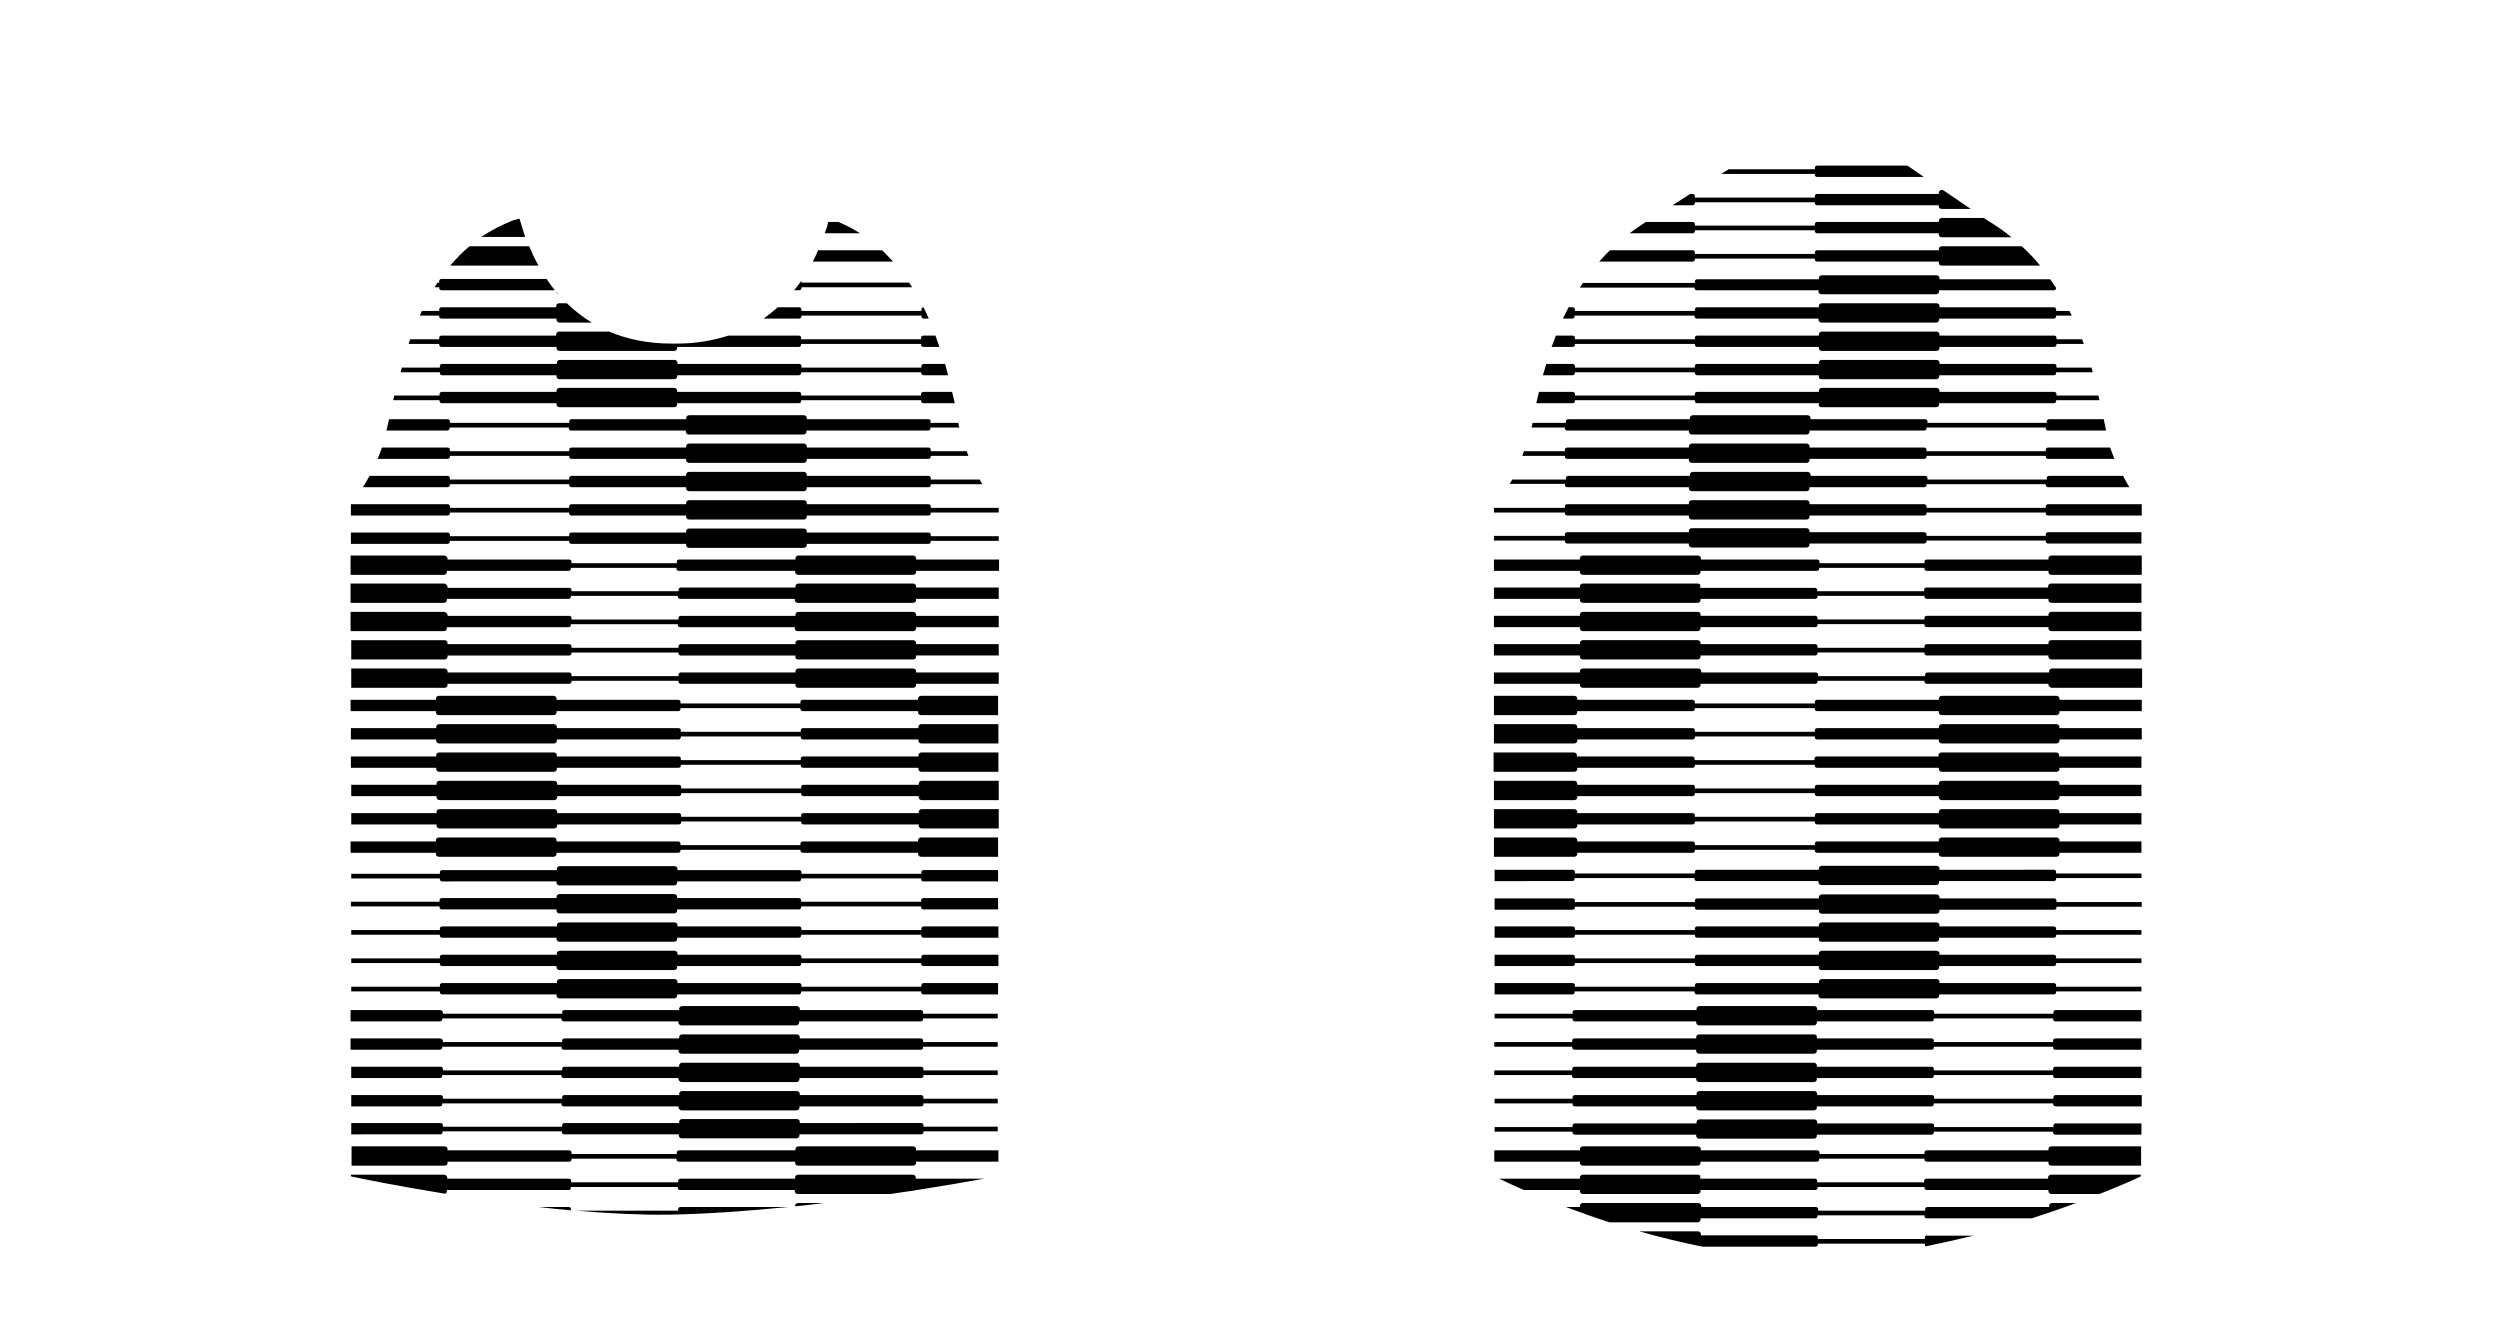 <?xml version="1.0" encoding="utf-8"?>
<!-- Generator: Adobe Illustrator 25.3.0, SVG Export Plug-In . SVG Version: 6.00 Build 0)  -->
<svg version="1.1" id="Layer_1" xmlns="http://www.w3.org/2000/svg" xmlns:xlink="http://www.w3.org/1999/xlink" x="0px" y="0px"
	 viewBox="0 0 750.2 400.1" style="enable-background:new 0 0 750.2 400.1;" xml:space="preserve">
<g>
	<path d="M130.8,256.3c0,0.4,0.4,0.8,0.9,0.8h34.4c0.5,0,0.9-0.4,0.9-0.8v-0.4h36.5c0.4,0,0.7-0.3,0.7-0.6V255h36v0.3
		c0,0.3,0.3,0.6,0.7,0.6h34.6v0.4c0,0.4,0.4,0.8,0.9,0.8h23.1l0-5.8h-23.1c-0.5,0-0.9,0.4-0.9,0.8v0.4h-34.6c-0.4,0-0.7,0.3-0.7,0.6
		v0.5h-36v-0.5c0-0.3-0.3-0.6-0.7-0.6h-36.5v-0.4c0-0.4-0.4-0.8-0.9-0.8h-34.4c-0.5,0-0.9,0.4-0.9,0.8v0.4h-25.6l0,3.4h25.6V256.3z"
		/>
	<path d="M276.6,248.6h23.1l0-5.8h-23.1c-0.5,0-0.9,0.4-0.9,0.8v0.4h-34.6c-0.4,0-0.7,0.3-0.7,0.6v0.5h-36v-0.5
		c0-0.3-0.3-0.6-0.7-0.6h-36.5v-0.4c0-0.4-0.4-0.8-0.9-0.8h-34.4c-0.5,0-0.9,0.4-0.9,0.8v0.4h-25.6l0,3.4h25.6v0.4
		c0,0.4,0.4,0.8,0.9,0.8h34.4c0.5,0,0.9-0.4,0.9-0.8v-0.4h36.5c0.4,0,0.7-0.3,0.7-0.6v-0.3h36v0.3c0,0.3,0.3,0.6,0.7,0.6h34.6v0.4
		C275.7,248.2,276.1,248.6,276.6,248.6z"/>
	<path d="M276.6,240.1h23.1l0-5.8h-23.1c-0.5,0-0.9,0.4-0.9,0.8v0.4h-34.6c-0.4,0-0.7,0.3-0.7,0.6v0.5h-36v-0.5
		c0-0.3-0.3-0.6-0.7-0.6h-36.5v-0.4c0-0.4-0.4-0.8-0.9-0.8h-34.4c-0.5,0-0.9,0.4-0.9,0.8v0.4h-25.6l0,3.4h25.6v0.4
		c0,0.4,0.4,0.8,0.9,0.8h34.4c0.5,0,0.9-0.4,0.9-0.8v-0.4h36.5c0.4,0,0.7-0.3,0.7-0.6V238h36v0.3c0,0.3,0.3,0.6,0.7,0.6h34.6v0.4
		C275.7,239.7,276.1,240.1,276.6,240.1z"/>
	<path d="M166.2,225.8h-34.4c-0.5,0-0.9,0.4-0.9,0.8v0.4h-25.6l0,3.4h25.6v0.4c0,0.4,0.4,0.8,0.9,0.8h34.4c0.5,0,0.9-0.4,0.9-0.8
		v-0.4h36.5c0.4,0,0.7-0.3,0.7-0.6v-0.3h36v0.3c0,0.3,0.3,0.6,0.7,0.6h34.6v0.4c0,0.4,0.4,0.8,0.9,0.8h23.1l0-5.8h-23.1
		c-0.5,0-0.9,0.4-0.9,0.8v0.4h-34.6c-0.4,0-0.7,0.3-0.7,0.6v0.5h-36v-0.5c0-0.3-0.3-0.6-0.7-0.6h-36.5v-0.4
		C167.1,226.2,166.7,225.8,166.2,225.8z"/>
	<path d="M166.2,217.3h-34.4c-0.5,0-0.9,0.4-0.9,0.8v0.4h-25.6l0,3.4h25.6v0.4c0,0.4,0.4,0.8,0.9,0.8h34.4c0.5,0,0.9-0.4,0.9-0.8
		v-0.4h36.5c0.4,0,0.7-0.3,0.7-0.6V221h36v0.3c0,0.3,0.3,0.6,0.7,0.6h34.6v0.4c0,0.4,0.4,0.8,0.9,0.8h23.1l0-5.8h-23.1
		c-0.5,0-0.9,0.4-0.9,0.8v0.4h-34.6c-0.4,0-0.7,0.3-0.7,0.6v0.5h-36v-0.5c0-0.3-0.3-0.6-0.7-0.6h-36.5v-0.4
		C167.1,217.7,166.7,217.3,166.2,217.3z"/>
	<path d="M130.8,213.4v0.4c0,0.4,0.4,0.8,0.9,0.8h34.4c0.5,0,0.9-0.4,0.9-0.8v-0.4h36.5c0.4,0,0.7-0.3,0.7-0.6v-0.3h36v0.3
		c0,0.3,0.3,0.6,0.7,0.6h34.6v0.4c0,0.4,0.4,0.8,0.9,0.8h23.1l0-5.8h-23.1c-0.5,0-0.9,0.4-0.9,0.8v0.4h-34.6c-0.4,0-0.7,0.3-0.7,0.6
		v0.5h-36v-0.5c0-0.3-0.3-0.6-0.7-0.6h-36.5v-0.4c0-0.4-0.4-0.8-0.9-0.8h-34.4c-0.5,0-0.9,0.4-0.9,0.8v0.4h-25.6l0,3.4H130.8z"/>
	<path d="M277.2,295c-0.4,0-0.7,0.3-0.7,0.6v0.5h-36v-0.5c0-0.3-0.3-0.6-0.7-0.6h-36.5v-0.4c0-0.4-0.4-0.8-0.9-0.8h-34.4
		c-0.5,0-0.9,0.4-0.9,0.8v0.4h-34.4c-0.4,0-0.7,0.3-0.7,0.6v0.5h-26.6l0,1.4h26.6v0.3c0,0.3,0.3,0.6,0.7,0.6H167v0.4
		c0,0.4,0.4,0.8,0.9,0.8h34.4c0.5,0,0.9-0.4,0.9-0.8v-0.4h36.5c0.4,0,0.7-0.3,0.7-0.6v-0.3h36v0.3c0,0.3,0.3,0.6,0.7,0.6h22.4l0-3.4
		H277.2z"/>
	<path d="M277.2,289.9h22.4l0-3.4h-22.4c-0.4,0-0.7,0.3-0.7,0.6v0.5h-36v-0.5c0-0.3-0.3-0.6-0.7-0.6h-36.5v-0.4
		c0-0.4-0.4-0.8-0.9-0.8h-34.4c-0.5,0-0.9,0.4-0.9,0.8v0.4h-34.4c-0.4,0-0.7,0.3-0.7,0.6v0.5h-26.6l0,1.4h26.6v0.3
		c0,0.3,0.3,0.6,0.7,0.6H167v0.4c0,0.4,0.4,0.8,0.9,0.8h34.4c0.5,0,0.9-0.4,0.9-0.8v-0.4h36.5c0.4,0,0.7-0.3,0.7-0.6V289h36v0.3
		C276.5,289.6,276.8,289.9,277.2,289.9z"/>
	<path d="M277.2,281.4h22.4l0-3.4h-22.4c-0.4,0-0.7,0.3-0.7,0.6v0.5h-36v-0.5c0-0.3-0.3-0.6-0.7-0.6h-36.5v-0.4
		c0-0.4-0.4-0.8-0.9-0.8h-34.4c-0.5,0-0.9,0.4-0.9,0.8v0.4h-34.4c-0.4,0-0.7,0.3-0.7,0.6v0.5h-26.6l0,1.4h26.6v0.3
		c0,0.3,0.3,0.6,0.7,0.6H167v0.4c0,0.4,0.4,0.8,0.9,0.8h34.4c0.5,0,0.9-0.4,0.9-0.8v-0.4h36.5c0.4,0,0.7-0.3,0.7-0.6v-0.3h36v0.3
		C276.5,281.1,276.8,281.4,277.2,281.4z"/>
	<path d="M202.3,268.3h-34.4c-0.5,0-0.9,0.4-0.9,0.8v0.4h-34.4c-0.4,0-0.7,0.3-0.7,0.6v0.5h-26.6l0,1.4h26.6v0.3
		c0,0.3,0.3,0.6,0.7,0.6H167v0.4c0,0.4,0.4,0.8,0.9,0.8h34.4c0.5,0,0.9-0.4,0.9-0.8v-0.4h36.5c0.4,0,0.7-0.3,0.7-0.6v-0.3h36v0.3
		c0,0.3,0.3,0.6,0.7,0.6h22.4l0-3.4h-22.4c-0.4,0-0.7,0.3-0.7,0.6v0.5h-36v-0.5c0-0.3-0.3-0.6-0.7-0.6h-36.5v-0.4
		C203.2,268.7,202.8,268.3,202.3,268.3z"/>
	<path d="M276.5,261.7v0.5h-36v-0.5c0-0.3-0.3-0.6-0.7-0.6h-36.5v-0.4c0-0.4-0.4-0.8-0.9-0.8h-34.4c-0.5,0-0.9,0.4-0.9,0.8v0.4
		h-34.4c-0.4,0-0.7,0.3-0.7,0.6v0.5h-26.6l0,1.4h26.6v0.3c0,0.3,0.3,0.6,0.7,0.6H167v0.4c0,0.4,0.4,0.8,0.9,0.8h34.4
		c0.5,0,0.9-0.4,0.9-0.8v-0.4h36.5c0.4,0,0.7-0.3,0.7-0.6v-0.3h36v0.3c0,0.3,0.3,0.6,0.7,0.6h22.4l0-3.4h-22.4
		C276.8,261.1,276.5,261.3,276.5,261.7z"/>
	<path d="M132.8,339.8v-0.3h35.8v0.3c0,0.3,0.3,0.6,0.7,0.6h34.4v0.4c0,0.4,0.4,0.8,0.9,0.8h34.4c0.5,0,0.9-0.4,0.9-0.8v-0.4h36.5
		c0.4,0,0.7-0.3,0.7-0.6v-0.3h22.3l0-1.4h-22.3v-0.5c0-0.3-0.3-0.6-0.7-0.6H240v-0.4c0-0.4-0.4-0.8-0.9-0.8h-34.4
		c-0.5,0-0.9,0.4-0.9,0.8v0.4h-34.4c-0.4,0-0.7,0.3-0.7,0.6v0.5h-35.8v-0.5c0-0.3-0.3-0.6-0.7-0.6h-26.8l0,3.4H132
		C132.4,340.5,132.8,340.2,132.8,339.8z"/>
	<path d="M204.6,333.2h34.4c0.5,0,0.9-0.4,0.9-0.8V332h36.5c0.4,0,0.7-0.3,0.7-0.6v-0.3h22.3l0-1.4h-22.3v-0.5
		c0-0.3-0.3-0.6-0.7-0.6H240v-0.4c0-0.4-0.4-0.8-0.9-0.8h-34.4c-0.5,0-0.9,0.4-0.9,0.8v0.4h-34.4c-0.4,0-0.7,0.3-0.7,0.6v0.5h-35.8
		v-0.5c0-0.3-0.3-0.6-0.7-0.6h-26.8l0,3.4H132c0.4,0,0.7-0.3,0.7-0.6v-0.3h35.8v0.3c0,0.3,0.3,0.6,0.7,0.6h34.4v0.4
		C203.7,332.8,204.1,333.2,204.6,333.2z"/>
	<path d="M204.6,324.7h34.4c0.5,0,0.9-0.4,0.9-0.8v-0.4h36.5c0.4,0,0.7-0.3,0.7-0.6v-0.3h22.3l0-1.4h-22.3v-0.5
		c0-0.3-0.3-0.6-0.7-0.6H240v-0.4c0-0.4-0.4-0.8-0.9-0.8h-34.4c-0.5,0-0.9,0.4-0.9,0.8v0.4h-34.4c-0.4,0-0.7,0.3-0.7,0.6v0.5h-35.8
		v-0.5c0-0.3-0.3-0.6-0.7-0.6h-26.8l0,3.4H132c0.4,0,0.7-0.3,0.7-0.6v-0.3h35.8v0.3c0,0.3,0.3,0.6,0.7,0.6h34.4v0.4
		C203.7,324.3,204.1,324.7,204.6,324.7z"/>
	<path d="M132,311.6h-26.8l0,3.4H132c0.4,0,0.7-0.3,0.7-0.6v-0.3h35.8v0.3c0,0.3,0.3,0.6,0.7,0.6h34.4v0.4c0,0.4,0.4,0.8,0.9,0.8
		h34.4c0.5,0,0.9-0.4,0.9-0.8V315h36.5c0.4,0,0.7-0.3,0.7-0.6v-0.3h22.4l0-1.4h-22.4v-0.5c0-0.3-0.3-0.6-0.7-0.6H240v-0.4
		c0-0.4-0.4-0.8-0.9-0.8h-34.4c-0.5,0-0.9,0.4-0.9,0.8v0.4h-34.4c-0.4,0-0.7,0.3-0.7,0.6v0.5h-35.8v-0.5
		C132.8,311.9,132.4,311.6,132,311.6z"/>
	<path d="M132,303.1h-26.8l0,3.4H132c0.4,0,0.7-0.3,0.7-0.6v-0.3h35.8v0.3c0,0.3,0.3,0.6,0.7,0.6h34.4v0.4c0,0.4,0.4,0.8,0.9,0.8
		h34.4c0.5,0,0.9-0.4,0.9-0.8v-0.4h36.5c0.4,0,0.7-0.3,0.7-0.6v-0.3h22.4l0-1.4h-22.4v-0.5c0-0.3-0.3-0.6-0.7-0.6H240v-0.4
		c0-0.4-0.4-0.8-0.9-0.8h-34.4c-0.5,0-0.9,0.4-0.9,0.8v0.4h-34.4c-0.4,0-0.7,0.3-0.7,0.6v0.5h-35.8v-0.5
		C132.8,303.4,132.4,303.1,132,303.1z"/>
	<path d="M203.5,362.8v0.5h-30.6c9.5,0.8,18.9,1.3,27.7,1.2c11.4-0.2,23.8-1.1,35.9-2.3h-32.2C203.8,362.2,203.5,362.4,203.5,362.8z
		"/>
	<path d="M170.6,362.2h-8.9c3.2,0.4,6.4,0.7,9.6,1v-0.4C171.4,362.4,171,362.2,170.6,362.2z"/>
	<path d="M238.6,361.8v0.2c2.9-0.3,5.7-0.6,8.6-1h-7.6C239,361,238.6,361.3,238.6,361.8z"/>
	<path d="M133.2,352.5h-27.9l0,0.5c2.2,0.5,13.3,2.8,28.2,5.2c0.4-0.1,0.6-0.4,0.6-0.7v-0.4h36.5c0.4,0,0.7-0.3,0.7-0.6v-0.3h32.1
		v0.3c0,0.3,0.3,0.6,0.7,0.6h34.4v0.4c0,0.4,0.4,0.8,0.9,0.8h27.8c2.6-0.4,5.2-0.8,7.6-1.1v-0.1h0.4c8.7-1.4,15.8-2.6,20.1-3.4
		h-20.5v-0.4c0-0.4-0.4-0.8-0.9-0.8h-34.4c-0.5,0-0.9,0.4-0.9,0.8v0.4h-34.4c-0.4,0-0.7,0.3-0.7,0.6v0.5h-32.1v-0.5
		c0-0.3-0.3-0.6-0.7-0.6h-36.5v-0.4C134.1,352.8,133.7,352.5,133.2,352.5z"/>
	<path d="M274.9,344.8c0-0.4-0.4-0.8-0.9-0.8h-34.4c-0.5,0-0.9,0.4-0.9,0.8v0.4h-34.9c-0.4,0-0.7,0.3-0.7,0.6v0.5h-31.6v-0.5
		c0-0.3-0.3-0.6-0.7-0.6h-36.5v-0.4c0-0.4-0.4-0.8-0.9-0.8h-27.9l0,5.8h27.9c0.5,0,0.9-0.4,0.9-0.8v-0.4h36.5c0.4,0,0.7-0.3,0.7-0.6
		v-0.3H203v0.3c0,0.3,0.3,0.6,0.7,0.6h34.9v0.4c0,0.4,0.4,0.8,0.9,0.8H274c0.5,0,0.9-0.4,0.9-0.8v-0.4h24.7l0-3.4h-24.7V344.8z"/>
	<path d="M158.8,73.9h-17.9c-2.1,1.7-4,3.7-5.8,5.8h26.5C160.5,77.8,159.6,75.8,158.8,73.9z"/>
	<path d="M243.9,78.5H268c-1.1-1.2-2.2-2.3-3.3-3.4h-19.2C245,76.3,244.5,77.4,243.9,78.5z"/>
	<path d="M247.5,70h10.6c-2.1-1.3-4.2-2.4-6.5-3.4h-3.1C248.3,67.8,247.9,68.9,247.5,70z"/>
	<path d="M155.9,65.6l-1.9,0.5c-3.5,1.4-6.6,3-9.6,5h13.2C157,69.3,156.4,67.4,155.9,65.6z"/>
	<path d="M277.2,121h9.3c-0.2-1.1-0.5-2.2-0.8-3.4h-8.6c-0.4,0-0.7,0.3-0.7,0.6v0.5h-36v-0.5c0-0.3-0.3-0.6-0.7-0.6h-36.5v-0.4
		c0-0.4-0.4-0.8-0.9-0.8h-34.4c-0.5,0-0.9,0.4-0.9,0.8v0.4h-34.4c-0.4,0-0.7,0.3-0.7,0.6v0.5h-13.6c-0.1,0.5-0.2,0.9-0.3,1.4h13.9
		v0.3c0,0.3,0.3,0.6,0.7,0.6H167v0.4c0,0.4,0.4,0.8,0.9,0.8h34.4c0.5,0,0.9-0.4,0.9-0.8V121h36.5c0.4,0,0.7-0.3,0.7-0.6v-0.3h36v0.3
		C276.5,120.8,276.8,121,277.2,121z"/>
	<path d="M277.2,112.6h7.3c-0.3-1.1-0.6-2.2-0.9-3.4h-6.4c-0.4,0-0.7,0.3-0.7,0.6v0.5h-36v-0.5c0-0.3-0.3-0.6-0.7-0.6h-36.5v-0.4
		c0-0.4-0.4-0.8-0.9-0.8h-34.4c-0.5,0-0.9,0.4-0.9,0.8v0.4h-34.4c-0.4,0-0.7,0.3-0.7,0.6v0.5h-11.4c-0.1,0.5-0.3,0.9-0.4,1.4h11.8
		v0.3c0,0.3,0.3,0.6,0.7,0.6H167v0.4c0,0.4,0.4,0.8,0.9,0.8h34.4c0.5,0,0.9-0.4,0.9-0.8v-0.4h36.5c0.4,0,0.7-0.3,0.7-0.6v-0.3h36
		v0.3C276.5,112.3,276.8,112.6,277.2,112.6z"/>
	<path d="M131.8,103.2v0.3c0,0.3,0.3,0.6,0.7,0.6H167v0.4c0,0.4,0.4,0.8,0.9,0.8h34.4c0.5,0,0.9-0.4,0.9-0.8v-0.4h36.5
		c0.4,0,0.7-0.3,0.7-0.6v-0.3h36v0.3c0,0.3,0.3,0.6,0.7,0.6h4.8c-0.4-1.1-0.8-2.3-1.2-3.4h-3.6c-0.4,0-0.7,0.3-0.7,0.6v0.5h-36v-0.5
		c0-0.3-0.3-0.6-0.7-0.6h-21.1c-4.7,1.5-9.8,2.4-15.2,2.4l-1.9,0c-6.8,0-13.1-1.2-18.7-3.6h-15c-0.5,0-0.9,0.4-0.9,0.8v0.4h-34.4
		c-0.4,0-0.7,0.3-0.7,0.6v0.5h-8.7c-0.2,0.5-0.3,0.9-0.5,1.4H131.8z"/>
	<path d="M131.8,94.7V95c0,0.3,0.3,0.6,0.7,0.6H167V96c0,0.4,0.4,0.8,0.9,0.8h9.7c-2.7-1.6-5.2-3.6-7.5-5.8h-2.3
		c-0.5,0-0.9,0.4-0.9,0.8v0.4h-34.4c-0.4,0-0.7,0.3-0.7,0.6v0.5h-5.2c-0.2,0.5-0.4,0.9-0.6,1.4H131.8z"/>
	<path d="M277.2,95.6h1.5c-0.5-1.2-1-2.3-1.6-3.4c-0.3,0.1-0.6,0.3-0.6,0.6v0.5h-36v-0.5c0-0.3-0.3-0.6-0.7-0.6h-6.4
		c-1.4,1.2-2.8,2.4-4.3,3.4h10.7c0.4,0,0.7-0.3,0.7-0.6v-0.3h36V95C276.5,95.3,276.8,95.6,277.2,95.6z"/>
	<path d="M167.5,88.2c-0.2-0.2-0.4-0.4-0.6-0.7C167,87.9,167.2,88.1,167.5,88.2z"/>
	<path d="M240.5,84.3c0-0.1,0-0.1,0-0.1c-0.7,1-1.4,2-2.2,2.9h1.5c0.4,0,0.7-0.3,0.7-0.6v-0.3h33.2c-0.3-0.5-0.6-0.9-0.9-1.4h-32.3
		V84.3z"/>
	<path d="M131.8,86.2v0.3c0,0.3,0.3,0.6,0.7,0.6h34c-0.9-1.1-1.7-2.2-2.5-3.4h-31.5c-0.4,0-0.7,0.3-0.7,0.6v0.5h-0.5
		c-0.3,0.5-0.6,0.9-0.9,1.4H131.8z"/>
	<path d="M279.3,160.9v-0.5c0-0.3-0.3-0.6-0.7-0.6h-36.5v-0.4c0-0.4-0.4-0.8-0.9-0.8h-34.4c-0.5,0-0.9,0.4-0.9,0.8v0.4h-34.4
		c-0.4,0-0.7,0.3-0.7,0.6v0.5h-35.8v-0.5c0-0.3-0.3-0.6-0.7-0.6h-29l0,3.4h29c0.4,0,0.7-0.3,0.7-0.6v-0.3h35.8v0.3
		c0,0.3,0.3,0.6,0.7,0.6h34.4v0.4c0,0.4,0.4,0.8,0.9,0.8h34.4c0.5,0,0.9-0.4,0.9-0.8v-0.4h36.5c0.4,0,0.7-0.3,0.7-0.6v-0.3h20.4
		l0-1.4H279.3z"/>
	<path d="M279.3,152.4v-0.5c0-0.3-0.3-0.6-0.7-0.6h-36.5v-0.4c0-0.4-0.4-0.8-0.9-0.8h-34.4c-0.5,0-0.9,0.4-0.9,0.8v0.4h-34.4
		c-0.4,0-0.7,0.3-0.7,0.6v0.5h-35.8v-0.5c0-0.3-0.3-0.6-0.7-0.6h-29l0,3.4h29c0.4,0,0.7-0.3,0.7-0.6v-0.3h35.8v0.3
		c0,0.3,0.3,0.6,0.7,0.6h34.4v0.4c0,0.4,0.4,0.8,0.9,0.8h34.4c0.5,0,0.9-0.4,0.9-0.8v-0.4h36.5c0.4,0,0.7-0.3,0.7-0.6v-0.3h20.4
		l0-1.4H279.3z"/>
	<path d="M279.3,143.9v-0.5c0-0.3-0.3-0.6-0.7-0.6h-36.5v-0.4c0-0.4-0.4-0.8-0.9-0.8h-34.4c-0.5,0-0.9,0.4-0.9,0.8v0.4h-34.4
		c-0.4,0-0.7,0.3-0.7,0.6v0.5h-35.8v-0.5c0-0.3-0.3-0.6-0.7-0.6h-23.4c-0.7,1.3-1.4,2.4-2,3.4h25.4c0.4,0,0.7-0.3,0.7-0.6v-0.3h35.8
		v0.3c0,0.3,0.3,0.6,0.7,0.6h34.4v0.4c0,0.4,0.4,0.8,0.9,0.8h34.4c0.5,0,0.9-0.4,0.9-0.8v-0.4h36.5c0.4,0,0.7-0.3,0.7-0.6v-0.3h15.5
		c-0.3-0.4-0.5-0.9-0.8-1.4H279.3z"/>
	<path d="M279.3,135.4v-0.5c0-0.3-0.3-0.6-0.7-0.6h-36.5v-0.4c0-0.4-0.4-0.8-0.9-0.8h-34.4c-0.5,0-0.9,0.4-0.9,0.8v0.4h-34.4
		c-0.4,0-0.7,0.3-0.7,0.6v0.5h-35.8v-0.5c0-0.3-0.3-0.6-0.7-0.6h-19.7c-0.4,1.2-0.8,2.3-1.3,3.4h21c0.4,0,0.7-0.3,0.7-0.6v-0.3h35.8
		v0.3c0,0.3,0.3,0.6,0.7,0.6h34.4v0.4c0,0.4,0.4,0.8,0.9,0.8h34.4c0.5,0,0.9-0.4,0.9-0.8v-0.4h36.5c0.4,0,0.7-0.3,0.7-0.6v-0.3h11.3
		c-0.2-0.4-0.3-0.9-0.5-1.4H279.3z"/>
	<path d="M279.3,126.4c0-0.3-0.3-0.6-0.7-0.6h-36.5v-0.4c0-0.4-0.4-0.8-0.9-0.8h-34.4c-0.5,0-0.9,0.4-0.9,0.8v0.4h-34.4
		c-0.4,0-0.7,0.3-0.7,0.6v0.5h-35.8v-0.5c0-0.3-0.3-0.6-0.7-0.6h-17.5c0,0.1,0,0.2-0.1,0.2l-0.5,2.2c-0.1,0.3-0.2,0.7-0.2,1h18.2
		c0.4,0,0.7-0.3,0.7-0.6v-0.3h35.8v0.3c0,0.3,0.3,0.6,0.7,0.6h34.4v0.4c0,0.4,0.4,0.8,0.9,0.8h34.4c0.5,0,0.9-0.4,0.9-0.8v-0.4h36.5
		c0.4,0,0.7-0.3,0.7-0.6v-0.3h8.7c0-0.1,0-0.2-0.1-0.3c-0.1-0.3-0.2-0.7-0.2-1.1h-8.4V126.4z"/>
	<path d="M239.5,206.4H274c0.5,0,0.9-0.4,0.9-0.8v-0.4h24.8l0-3.4h-24.8v-0.4c0-0.4-0.4-0.8-0.9-0.8h-34.4c-0.5,0-0.9,0.4-0.9,0.8
		v0.4h-34.4c-0.4,0-0.7,0.3-0.7,0.6v0.5h-32.1v-0.5c0-0.3-0.3-0.6-0.7-0.6h-36.5v-0.4c0-0.4-0.4-0.8-0.9-0.8h-28l0,5.8h28
		c0.5,0,0.9-0.4,0.9-0.8v-0.4h36.5c0.4,0,0.7-0.3,0.7-0.6v-0.3h32.1v0.3c0,0.3,0.3,0.6,0.7,0.6h34.4v0.4
		C238.6,206,239,206.4,239.5,206.4z"/>
	<path d="M239.5,197.9H274c0.5,0,0.9-0.4,0.9-0.8v-0.4h24.8l0-3.4h-24.8v-0.4c0-0.4-0.4-0.8-0.9-0.8h-34.4c-0.5,0-0.9,0.4-0.9,0.8
		v0.4h-34.4c-0.4,0-0.7,0.3-0.7,0.6v0.5h-32.1v-0.5c0-0.3-0.3-0.6-0.7-0.6h-36.5v-0.4c0-0.4-0.4-0.8-0.9-0.8h-28l0,5.8h28
		c0.5,0,0.9-0.4,0.9-0.8v-0.4h36.5c0.4,0,0.7-0.3,0.7-0.6v-0.3h32.1v0.3c0,0.3,0.3,0.6,0.7,0.6h34.4v0.4
		C238.6,197.6,239,197.9,239.5,197.9z"/>
	<path d="M133.2,183.6h-28l0,5.8h28c0.5,0,0.9-0.4,0.9-0.8v-0.4h36.5c0.4,0,0.7-0.3,0.7-0.6v-0.3h32.1v0.3c0,0.3,0.3,0.6,0.7,0.6
		h34.4v0.4c0,0.4,0.4,0.8,0.9,0.8H274c0.5,0,0.9-0.4,0.9-0.8v-0.4h24.8l0-3.4h-24.8v-0.4c0-0.4-0.4-0.8-0.9-0.8h-34.4
		c-0.5,0-0.9,0.4-0.9,0.8v0.4h-34.4c-0.4,0-0.7,0.3-0.7,0.6v0.5h-32.1v-0.5c0-0.3-0.3-0.6-0.7-0.6h-36.5v-0.4
		C134.1,184,133.7,183.6,133.2,183.6z"/>
	<path d="M133.2,175.1h-28l0,5.8h28c0.5,0,0.9-0.4,0.9-0.8v-0.4h36.5c0.4,0,0.7-0.3,0.7-0.6v-0.3h32.1v0.3c0,0.3,0.3,0.6,0.7,0.6
		h34.4v0.4c0,0.4,0.4,0.8,0.9,0.8H274c0.5,0,0.9-0.4,0.9-0.8v-0.4h24.8l0-3.4h-24.8v-0.4c0-0.4-0.4-0.8-0.9-0.8h-34.4
		c-0.5,0-0.9,0.4-0.9,0.8v0.4h-34.4c-0.4,0-0.7,0.3-0.7,0.6v0.5h-32.1V177c0-0.3-0.3-0.6-0.7-0.6h-36.5v-0.4
		C134.1,175.5,133.7,175.1,133.2,175.1z"/>
	<path d="M133.2,166.7h-28l0,5.8h28c0.5,0,0.9-0.4,0.9-0.8v-0.4h36.5c0.4,0,0.7-0.3,0.7-0.6v-0.3H203v0.3c0,0.3,0.3,0.6,0.7,0.6
		h34.9v0.4c0,0.4,0.4,0.8,0.9,0.8H274c0.5,0,0.9-0.4,0.9-0.8v-0.4h24.9l0-3.4h-24.9v-0.4c0-0.4-0.4-0.8-0.9-0.8h-34.4
		c-0.5,0-0.9,0.4-0.9,0.8v0.4h-34.9c-0.4,0-0.7,0.3-0.7,0.6v0.5h-31.6v-0.5c0-0.3-0.3-0.6-0.7-0.6h-36.5v-0.4
		C134.1,167,133.7,166.7,133.2,166.7z"/>
	<path d="M582.7,257.1h34.4c0.5,0,0.9-0.4,0.9-0.8v-0.4h24.6l0-3.4h-24.6v-0.4c0-0.4-0.4-0.8-0.9-0.8h-34.4c-0.5,0-0.9,0.4-0.9,0.8
		v0.4h-36.5c-0.4,0-0.7,0.3-0.7,0.6v0.5h-36v-0.5c0-0.3-0.3-0.6-0.7-0.6h-34.6v-0.4c0-0.4-0.4-0.8-0.9-0.8h-24.1l0,5.8h24.1
		c0.5,0,0.9-0.4,0.9-0.8v-0.4h34.6c0.4,0,0.7-0.3,0.7-0.6V255h36v0.3c0,0.3,0.3,0.6,0.7,0.6h36.5v0.4
		C581.8,256.7,582.2,257.1,582.7,257.1z"/>
	<path d="M582.7,248.6h34.4c0.5,0,0.9-0.4,0.9-0.8v-0.4h24.6l0-3.4h-24.6v-0.4c0-0.4-0.4-0.8-0.9-0.8h-34.4c-0.5,0-0.9,0.4-0.9,0.8
		v0.4h-36.5c-0.4,0-0.7,0.3-0.7,0.6v0.5h-36v-0.5c0-0.3-0.3-0.6-0.7-0.6h-34.6v-0.4c0-0.4-0.4-0.8-0.9-0.8h-24.1l0,5.8h24.1
		c0.5,0,0.9-0.4,0.9-0.8v-0.4h34.6c0.4,0,0.7-0.3,0.7-0.6v-0.3h36v0.3c0,0.3,0.3,0.6,0.7,0.6h36.5v0.4
		C581.8,248.2,582.2,248.6,582.7,248.6z"/>
	<path d="M472.4,240.1c0.5,0,0.9-0.4,0.9-0.8v-0.4h34.6c0.4,0,0.7-0.3,0.7-0.6V238h36v0.3c0,0.3,0.3,0.6,0.7,0.6h36.5v0.4
		c0,0.4,0.4,0.8,0.9,0.8h34.4c0.5,0,0.9-0.4,0.9-0.8v-0.4h24.6l0-3.4h-24.6v-0.4c0-0.4-0.4-0.8-0.9-0.8h-34.4
		c-0.5,0-0.9,0.4-0.9,0.8v0.4h-36.5c-0.4,0-0.7,0.3-0.7,0.6v0.5h-36v-0.5c0-0.3-0.3-0.6-0.7-0.6h-34.6v-0.4c0-0.4-0.4-0.8-0.9-0.8
		h-24.1l0,5.8H472.4z"/>
	<path d="M472.4,231.6c0.5,0,0.9-0.4,0.9-0.8v-0.4h34.6c0.4,0,0.7-0.3,0.7-0.6v-0.3h36v0.3c0,0.3,0.3,0.6,0.7,0.6h36.5v0.4
		c0,0.4,0.4,0.8,0.9,0.8h34.4c0.5,0,0.9-0.4,0.9-0.8v-0.4h24.6l0-3.4h-24.7v-0.4c0-0.4-0.4-0.8-0.9-0.8h-34.4
		c-0.5,0-0.9,0.4-0.9,0.8v0.4h-36.5c-0.4,0-0.7,0.3-0.7,0.6v0.5h-36v-0.5c0-0.3-0.3-0.6-0.7-0.6h-34.6v-0.4c0-0.4-0.4-0.8-0.9-0.8
		h-24.1l0,5.8H472.4z"/>
	<path d="M472.4,217.3h-24.1l0,5.8h24.1c0.5,0,0.9-0.4,0.9-0.8v-0.4h34.6c0.4,0,0.7-0.3,0.7-0.6V221h36v0.3c0,0.3,0.3,0.6,0.7,0.6
		h36.5v0.4c0,0.4,0.4,0.8,0.9,0.8h34.4c0.5,0,0.9-0.4,0.9-0.8v-0.4h24.7l0-3.4h-24.7v-0.4c0-0.4-0.4-0.8-0.9-0.8h-34.4
		c-0.5,0-0.9,0.4-0.9,0.8v0.4h-36.5c-0.4,0-0.7,0.3-0.7,0.6v0.5h-36v-0.5c0-0.3-0.3-0.6-0.7-0.6h-34.6v-0.4
		C473.3,217.7,472.9,217.3,472.4,217.3z"/>
	<path d="M472.4,214.6c0.5,0,0.9-0.4,0.9-0.8v-0.4h34.6c0.4,0,0.7-0.3,0.7-0.6v-0.3h36v0.3c0,0.3,0.3,0.6,0.7,0.6h36.5v0.4
		c0,0.4,0.4,0.8,0.9,0.8h34.4c0.5,0,0.9-0.4,0.9-0.8v-0.4h24.7l0-3.4h-24.7v-0.4c0-0.4-0.4-0.8-0.9-0.8h-34.4
		c-0.5,0-0.9,0.4-0.9,0.8v0.4h-36.5c-0.4,0-0.7,0.3-0.7,0.6v0.5h-36v-0.5c0-0.3-0.3-0.6-0.7-0.6h-34.6v-0.4c0-0.4-0.4-0.8-0.9-0.8
		h-24.1l0,5.8H472.4z"/>
	<path d="M472.5,297.8v-0.3h36v0.3c0,0.3,0.3,0.6,0.7,0.6h36.5v0.4c0,0.4,0.4,0.8,0.9,0.8h34.4c0.5,0,0.9-0.4,0.9-0.8v-0.4h34.4
		c0.4,0,0.7-0.3,0.7-0.6v-0.3h25.6l0-1.4h-25.6v-0.5c0-0.3-0.3-0.6-0.7-0.6H582v-0.4c0-0.4-0.4-0.8-0.9-0.8h-34.4
		c-0.5,0-0.9,0.4-0.9,0.8v0.4h-36.5c-0.4,0-0.7,0.3-0.7,0.6v0.5h-36v-0.5c0-0.3-0.3-0.6-0.7-0.6h-23.4l0,3.4h23.4
		C472.2,298.4,472.5,298.1,472.5,297.8z"/>
	<path d="M546.6,291.1h34.4c0.5,0,0.9-0.4,0.9-0.8v-0.4h34.4c0.4,0,0.7-0.3,0.7-0.6V289h25.6l0-1.4h-25.6v-0.5
		c0-0.3-0.3-0.6-0.7-0.6H582v-0.4c0-0.4-0.4-0.8-0.9-0.8h-34.4c-0.5,0-0.9,0.4-0.9,0.8v0.4h-36.5c-0.4,0-0.7,0.3-0.7,0.6v0.5h-36
		v-0.5c0-0.3-0.3-0.6-0.7-0.6h-23.4l0,3.4h23.4c0.4,0,0.7-0.3,0.7-0.6V289h36v0.3c0,0.3,0.3,0.6,0.7,0.6h36.5v0.4
		C545.7,290.7,546.1,291.1,546.6,291.1z"/>
	<path d="M546.6,282.6h34.4c0.5,0,0.9-0.4,0.9-0.8v-0.4h34.4c0.4,0,0.7-0.3,0.7-0.6v-0.3h25.6l0-1.4h-25.6v-0.5
		c0-0.3-0.3-0.6-0.7-0.6H582v-0.4c0-0.4-0.4-0.8-0.9-0.8h-34.4c-0.5,0-0.9,0.4-0.9,0.8v0.4h-36.5c-0.4,0-0.7,0.3-0.7,0.6v0.5h-36
		v-0.5c0-0.3-0.3-0.6-0.7-0.6h-23.4l0,3.4h23.4c0.4,0,0.7-0.3,0.7-0.6v-0.3h36v0.3c0,0.3,0.3,0.6,0.7,0.6h36.5v0.4
		C545.7,282.3,546.1,282.6,546.6,282.6z"/>
	<path d="M617.1,270.7v-0.5c0-0.3-0.3-0.6-0.7-0.6H582v-0.4c0-0.4-0.4-0.8-0.9-0.8h-34.4c-0.5,0-0.9,0.4-0.9,0.8v0.4h-36.5
		c-0.4,0-0.7,0.3-0.7,0.6v0.5h-36v-0.5c0-0.3-0.3-0.6-0.7-0.6h-23.4l0,3.4h23.4c0.4,0,0.7-0.3,0.7-0.6v-0.3h36v0.3
		c0,0.3,0.3,0.6,0.7,0.6h36.5v0.4c0,0.4,0.4,0.8,0.9,0.8h34.4c0.5,0,0.9-0.4,0.9-0.8v-0.4h34.4c0.4,0,0.7-0.3,0.7-0.6v-0.3h25.6
		l0-1.4H617.1z"/>
	<path d="M471.8,264.4c0.4,0,0.7-0.3,0.7-0.6v-0.3h36v0.3c0,0.3,0.3,0.6,0.7,0.6h36.5v0.4c0,0.4,0.4,0.8,0.9,0.8h34.4
		c0.5,0,0.9-0.4,0.9-0.8v-0.4h34.4c0.4,0,0.7-0.3,0.7-0.6v-0.3h25.6l0-1.4h-25.6v-0.5c0-0.3-0.3-0.6-0.7-0.6H582v-0.4
		c0-0.4-0.4-0.8-0.9-0.8h-34.4c-0.5,0-0.9,0.4-0.9,0.8v0.4h-36.5c-0.4,0-0.7,0.3-0.7,0.6v0.5h-36v-0.5c0-0.3-0.3-0.6-0.7-0.6h-23.4
		l0,3.4H471.8z"/>
	<path d="M616.9,337.1c-0.4,0-0.7,0.3-0.7,0.6v0.5h-35.8v-0.5c0-0.3-0.3-0.6-0.7-0.6h-34.4v-0.4c0-0.4-0.4-0.8-0.9-0.8h-34.4
		c-0.5,0-0.9,0.4-0.9,0.8v0.4h-36.5c-0.4,0-0.7,0.3-0.7,0.6v0.5h-23.4l0,1.4h23.4v0.3c0,0.3,0.3,0.6,0.7,0.6H509v0.4
		c0,0.4,0.4,0.8,0.9,0.8h34.4c0.5,0,0.9-0.4,0.9-0.8v-0.4h34.4c0.4,0,0.7-0.3,0.7-0.6v-0.3h35.8v0.3c0,0.3,0.3,0.6,0.7,0.6h25.8
		l0-3.4H616.9z"/>
	<path d="M616.9,332h25.8l0-3.4h-25.8c-0.4,0-0.7,0.3-0.7,0.6v0.5h-35.8v-0.5c0-0.3-0.3-0.6-0.7-0.6h-34.4v-0.4
		c0-0.4-0.4-0.8-0.9-0.8h-34.4c-0.5,0-0.9,0.4-0.9,0.8v0.4h-36.5c-0.4,0-0.7,0.3-0.7,0.6v0.5h-23.4l0,1.4h23.4v0.3
		c0,0.3,0.3,0.6,0.7,0.6H509v0.4c0,0.4,0.4,0.8,0.9,0.8h34.4c0.5,0,0.9-0.4,0.9-0.8V332h34.4c0.4,0,0.7-0.3,0.7-0.6v-0.3h35.8v0.3
		C616.2,331.7,616.5,332,616.9,332z"/>
	<path d="M471.7,322.6v0.3c0,0.3,0.3,0.6,0.7,0.6H509v0.4c0,0.4,0.4,0.8,0.9,0.8h34.4c0.5,0,0.9-0.4,0.9-0.8v-0.4h34.4
		c0.4,0,0.7-0.3,0.7-0.6v-0.3h35.8v0.3c0,0.3,0.3,0.6,0.7,0.6h25.8l0-3.4h-25.8c-0.4,0-0.7,0.3-0.7,0.6v0.5h-35.8v-0.5
		c0-0.3-0.3-0.6-0.7-0.6h-34.4v-0.4c0-0.4-0.4-0.8-0.9-0.8h-34.4c-0.5,0-0.9,0.4-0.9,0.8v0.4h-36.5c-0.4,0-0.7,0.3-0.7,0.6v0.5
		h-23.4l0,1.4H471.7z"/>
	<path d="M544.3,310.4h-34.4c-0.5,0-0.9,0.4-0.9,0.8v0.4h-36.5c-0.4,0-0.7,0.3-0.7,0.6v0.5h-23.4l0,1.4h23.4v0.3
		c0,0.3,0.3,0.6,0.7,0.6H509v0.4c0,0.4,0.4,0.8,0.9,0.8h34.4c0.5,0,0.9-0.4,0.9-0.8V315h34.4c0.4,0,0.7-0.3,0.7-0.6v-0.3h35.8v0.3
		c0,0.3,0.3,0.6,0.7,0.6h25.8l0-3.4h-25.8c-0.4,0-0.7,0.3-0.7,0.6v0.5h-35.8v-0.5c0-0.3-0.3-0.6-0.7-0.6h-34.4v-0.4
		C545.3,310.8,544.9,310.4,544.3,310.4z"/>
	<path d="M616.2,303.7v0.5h-35.8v-0.5c0-0.3-0.3-0.6-0.7-0.6h-34.4v-0.4c0-0.4-0.4-0.8-0.9-0.8h-34.4c-0.5,0-0.9,0.4-0.9,0.8v0.4
		h-36.5c-0.4,0-0.7,0.3-0.7,0.6v0.5h-23.4l0,1.4h23.4v0.3c0,0.3,0.3,0.6,0.7,0.6H509v0.4c0,0.4,0.4,0.8,0.9,0.8h34.4
		c0.5,0,0.9-0.4,0.9-0.8v-0.4h34.4c0.4,0,0.7-0.3,0.7-0.6v-0.3h35.8v0.3c0,0.3,0.3,0.6,0.7,0.6h25.8l0-3.4h-25.8
		C616.5,303.1,616.2,303.4,616.2,303.7z"/>
	<path d="M578.3,370.7c-0.4,0-0.7,0.3-0.7,0.6v0.5h-32.1v-0.5c0-0.3-0.3-0.6-0.7-0.6h-34.4v-0.4c0-0.4-0.4-0.8-0.9-0.8h-17.6
		c6,1.7,12.4,3.3,19,4.6h33.9c0.4,0,0.7-0.3,0.7-0.6v-0.3h32.1v0.3c0,0.2,0.1,0.4,0.3,0.5c4.9-1,9.7-2.1,14.3-3.2H578.3z"/>
	<path d="M615.8,361c-0.5,0-0.9,0.4-0.9,0.8v0.4h-36.5c-0.4,0-0.7,0.3-0.7,0.6v0.5h-32.1v-0.5c0-0.3-0.3-0.6-0.7-0.6h-34.4v-0.4
		c0-0.4-0.4-0.8-0.9-0.8H475c-0.5,0-0.9,0.4-0.9,0.8v0.4h-4.2c4,1.5,8.4,3.1,13.1,4.6h26.4c0.5,0,0.9-0.4,0.9-0.8v-0.4h34.4
		c0.4,0,0.7-0.3,0.7-0.6v-0.3h32.1v0.3c0,0.3,0.3,0.6,0.7,0.6h31.5c4.8-1.6,9.3-3.1,13.3-4.6H615.8z"/>
	<path d="M509.4,352.5H475c-0.5,0-0.9,0.4-0.9,0.8v0.4h-24.2c1.4,0.7,3.9,1.9,7.4,3.4h16.8v0.4c0,0.4,0.4,0.8,0.9,0.8h34.4
		c0.5,0,0.9-0.4,0.9-0.8v-0.4h34.4c0.4,0,0.7-0.3,0.7-0.6v-0.3h32.1v0.3c0,0.3,0.3,0.6,0.7,0.6h36.5v0.4c0,0.4,0.4,0.8,0.9,0.8h14.4
		c6.8-2.7,11.3-4.7,12.4-5.3l0-0.5h-26.9c-0.5,0-0.9,0.4-0.9,0.8v0.4h-36.5c-0.4,0-0.7,0.3-0.7,0.6v0.5h-32.1v-0.5
		c0-0.3-0.3-0.6-0.7-0.6h-34.4v-0.4C510.4,352.8,510,352.5,509.4,352.5z"/>
	<path d="M509.4,344H475c-0.5,0-0.9,0.4-0.9,0.8v0.4h-25.7l0,3.4h25.7v0.4c0,0.4,0.4,0.8,0.9,0.8h34.4c0.5,0,0.9-0.4,0.9-0.8v-0.4
		h34.9c0.4,0,0.7-0.3,0.7-0.6v-0.3h31.6v0.3c0,0.3,0.3,0.6,0.7,0.6h36.5v0.4c0,0.4,0.4,0.8,0.9,0.8h26.9l0-5.8h-26.9
		c-0.5,0-0.9,0.4-0.9,0.8v0.4h-36.5c-0.4,0-0.7,0.3-0.7,0.6v0.5H546v-0.5c0-0.3-0.3-0.6-0.7-0.6h-34.9v-0.4
		C510.4,344.4,510,344,509.4,344z"/>
	<path d="M582.7,79.7h29.5c-1.7-2.1-3.5-4-5.5-5.8h-24c-0.5,0-0.9,0.4-0.9,0.8v0.4h-36.5c-0.4,0-0.7,0.3-0.7,0.6v0.5h-36v-0.5
		c0-0.3-0.3-0.6-0.7-0.6h-24.8c-1.1,1.1-2.2,2.2-3.2,3.4h28c0.4,0,0.7-0.3,0.7-0.6v-0.3h36v0.3c0,0.3,0.3,0.6,0.7,0.6h36.5v0.4
		C581.8,79.4,582.2,79.7,582.7,79.7z"/>
	<path d="M582.7,71.2h20.9c-2.4-2-4.9-3.7-7.6-5.3c-0.1,0-0.1-0.1-0.1-0.1l-0.6-0.4h-12.6c-0.5,0-0.9,0.4-0.9,0.8v0.4h-36.5
		c-0.4,0-0.7,0.3-0.7,0.6v0.5h-36v-0.5c0-0.3-0.3-0.6-0.7-0.6h-14c-1.7,1.1-3.3,2.2-4.9,3.4h18.9c0.4,0,0.7-0.3,0.7-0.6v-0.3h36v0.3
		c0,0.3,0.3,0.6,0.7,0.6h36.5v0.4C581.8,70.9,582.2,71.2,582.7,71.2z"/>
	<path d="M582.7,62.7h8.7L583,57h-0.3c-0.5,0-0.9,0.4-0.9,0.8v0.4h-36.5c-0.4,0-0.7,0.3-0.7,0.6v0.5h-36v-0.5c0-0.3-0.3-0.6-0.7-0.6
		h-0.7l-5.3,3.4h6c0.4,0,0.7-0.3,0.7-0.6v-0.3h36v0.3c0,0.3,0.3,0.6,0.7,0.6h36.5V62C581.8,62.4,582.2,62.7,582.7,62.7z"/>
	<path d="M544.6,52.2v0.3c0,0.3,0.3,0.6,0.7,0.6h32l-4.9-3.4h-27.1c-0.4,0-0.7,0.3-0.7,0.6v0.5h-25.9l-2.2,1.4H544.6z"/>
	<path d="M546.6,122.2h34.4c0.5,0,0.9-0.4,0.9-0.8V121h34.4c0.4,0,0.7-0.3,0.7-0.6v-0.3H630c-0.1-0.5-0.2-0.9-0.3-1.4h-12.6v-0.5
		c0-0.3-0.3-0.6-0.7-0.6H582v-0.4c0-0.4-0.4-0.8-0.9-0.8h-34.4c-0.5,0-0.9,0.4-0.9,0.8v0.4h-36.5c-0.4,0-0.7,0.3-0.7,0.6v0.5h-36
		v-0.5c0-0.3-0.3-0.6-0.7-0.6h-10.1c-0.3,1.2-0.5,2.3-0.8,3.4h10.9c0.4,0,0.7-0.3,0.7-0.6v-0.3h36v0.3c0,0.3,0.3,0.6,0.7,0.6h36.5
		v0.4C545.7,121.9,546.1,122.2,546.6,122.2z"/>
	<path d="M546.6,113.8h34.4c0.5,0,0.9-0.4,0.9-0.8v-0.4h34.4c0.4,0,0.7-0.3,0.7-0.6v-0.3H628c-0.1-0.5-0.3-0.9-0.4-1.4h-10.5v-0.5
		c0-0.3-0.3-0.6-0.7-0.6H582v-0.4c0-0.4-0.4-0.8-0.9-0.8h-34.4c-0.5,0-0.9,0.4-0.9,0.8v0.4h-36.5c-0.4,0-0.7,0.3-0.7,0.6v0.5h-36
		v-0.5c0-0.3-0.3-0.6-0.7-0.6h-7.9c-0.3,1.1-0.7,2.3-1,3.4h8.9c0.4,0,0.7-0.3,0.7-0.6v-0.3h36v0.3c0,0.3,0.3,0.6,0.7,0.6h36.5v0.4
		C545.7,113.4,546.1,113.8,546.6,113.8z"/>
	<path d="M617.1,101.8v-0.5c0-0.3-0.3-0.6-0.7-0.6H582v-0.4c0-0.4-0.4-0.8-0.9-0.8h-34.4c-0.5,0-0.9,0.4-0.9,0.8v0.4h-36.5
		c-0.4,0-0.7,0.3-0.7,0.6v0.5h-36v-0.5c0-0.3-0.3-0.6-0.7-0.6h-5c-0.4,1.1-0.9,2.3-1.3,3.4h6.3c0.4,0,0.7-0.3,0.7-0.6v-0.3h36v0.3
		c0,0.3,0.3,0.6,0.7,0.6h36.5v0.4c0,0.4,0.4,0.8,0.9,0.8h34.4c0.5,0,0.9-0.4,0.9-0.8v-0.4h34.4c0.4,0,0.7-0.3,0.7-0.6v-0.3h8.2
		c-0.2-0.5-0.3-0.9-0.5-1.4H617.1z"/>
	<path d="M471.8,95.6c0.4,0,0.7-0.3,0.7-0.6v-0.3h36V95c0,0.3,0.3,0.6,0.7,0.6h36.5V96c0,0.4,0.4,0.8,0.9,0.8h34.4
		c0.5,0,0.9-0.4,0.9-0.8v-0.4h34.4c0.4,0,0.7-0.3,0.7-0.6v-0.3h4.7c-0.2-0.5-0.5-0.9-0.7-1.4h-4v-0.5c0-0.3-0.3-0.6-0.7-0.6H582
		v-0.4c0-0.4-0.4-0.8-0.9-0.8h-34.4c-0.5,0-0.9,0.4-0.9,0.8v0.4h-36.5c-0.4,0-0.7,0.3-0.7,0.6v0.5h-36v-0.5c0-0.3-0.3-0.6-0.7-0.6
		h-1.2c-0.6,1.1-1.1,2.2-1.7,3.4H471.8z"/>
	<path d="M508.5,86.5c0,0.3,0.3,0.6,0.7,0.6h36.5v0.4c0,0.4,0.4,0.8,0.9,0.8h34.4c0.5,0,0.9-0.4,0.9-0.8v-0.4h34.4
		c0.4,0,0.7-0.3,0.7-0.6v-0.1c-0.6-0.9-1.2-1.8-1.8-2.6H582v-0.4c0-0.4-0.4-0.8-0.9-0.8h-34.4c-0.5,0-0.9,0.4-0.9,0.8v0.4h-36.5
		c-0.4,0-0.7,0.3-0.7,0.6v0.5H475c-0.3,0.5-0.6,0.9-0.9,1.4h34.4V86.5z"/>
	<path d="M469.6,162.2v0.3c0,0.3,0.3,0.6,0.7,0.6h36.5v0.4c0,0.4,0.4,0.8,0.9,0.8h34.4c0.5,0,0.9-0.4,0.9-0.8v-0.4h34.4
		c0.4,0,0.7-0.3,0.7-0.6v-0.3h35.8v0.3c0,0.3,0.3,0.6,0.7,0.6h28l0-3.4h-28c-0.4,0-0.7,0.3-0.7,0.6v0.5h-35.8v-0.5
		c0-0.3-0.3-0.6-0.7-0.6h-34.4v-0.4c0-0.4-0.4-0.8-0.9-0.8h-34.4c-0.5,0-0.9,0.4-0.9,0.8v0.4h-36.5c-0.4,0-0.7,0.3-0.7,0.6v0.5
		h-21.3l0,1.4H469.6z"/>
	<path d="M469.6,153.8v0.3c0,0.3,0.3,0.6,0.7,0.6h36.5v0.4c0,0.4,0.4,0.8,0.9,0.8h34.4c0.5,0,0.9-0.4,0.9-0.8v-0.4h34.4
		c0.4,0,0.7-0.3,0.7-0.6v-0.3h35.8v0.3c0,0.3,0.3,0.6,0.7,0.6h28.1l0-3.4h-28.1c-0.4,0-0.7,0.3-0.7,0.6v0.5h-35.8v-0.5
		c0-0.3-0.3-0.6-0.7-0.6h-34.4v-0.4c0-0.4-0.4-0.8-0.9-0.8h-34.4c-0.5,0-0.9,0.4-0.9,0.8v0.4h-36.5c-0.4,0-0.7,0.3-0.7,0.6v0.5
		h-21.3l0,1.4H469.6z"/>
	<path d="M469.6,145.3v0.3c0,0.3,0.3,0.6,0.7,0.6h36.5v0.4c0,0.4,0.4,0.8,0.9,0.8h34.4c0.5,0,0.9-0.4,0.9-0.8v-0.4h34.4
		c0.4,0,0.7-0.3,0.7-0.6v-0.3h35.8v0.3c0,0.3,0.3,0.6,0.7,0.6H639c-0.2-0.3-0.4-0.7-0.6-1c-0.4-0.7-0.9-1.5-1.3-2.4h-22.2
		c-0.4,0-0.7,0.3-0.7,0.6v0.5h-35.8v-0.5c0-0.3-0.3-0.6-0.7-0.6h-34.4v-0.4c0-0.4-0.4-0.8-0.9-0.8h-34.4c-0.5,0-0.9,0.4-0.9,0.8v0.4
		h-36.5c-0.4,0-0.7,0.3-0.7,0.6v0.5h-16.1c-0.2,0.4-0.5,0.9-0.7,1.2c0,0-0.1,0.1-0.1,0.1H469.6z"/>
	<path d="M469.6,136.8v0.3c0,0.3,0.3,0.6,0.7,0.6h36.5v0.4c0,0.4,0.4,0.8,0.9,0.8h34.4c0.5,0,0.9-0.4,0.9-0.8v-0.4h34.4
		c0.4,0,0.7-0.3,0.7-0.6v-0.3h35.8v0.3c0,0.3,0.3,0.6,0.7,0.6h19.9c-0.4-1.1-0.9-2.2-1.3-3.4h-18.6c-0.4,0-0.7,0.3-0.7,0.6v0.5
		h-35.8v-0.5c0-0.3-0.3-0.6-0.7-0.6h-34.4v-0.4c0-0.4-0.4-0.8-0.9-0.8h-34.4c-0.5,0-0.9,0.4-0.9,0.8v0.4h-36.5
		c-0.4,0-0.7,0.3-0.7,0.6v0.5h-12.3c-0.2,0.5-0.3,0.9-0.5,1.4H469.6z"/>
	<path d="M469.6,128.3v0.3c0,0.3,0.3,0.6,0.7,0.6h36.5v0.4c0,0.4,0.4,0.8,0.9,0.8h34.4c0.5,0,0.9-0.4,0.9-0.8v-0.4h34.4
		c0.4,0,0.7-0.3,0.7-0.6v-0.3h35.8v0.3c0,0.3,0.3,0.6,0.7,0.6H632c-0.1-0.3-0.1-0.6-0.2-0.9c-0.2-0.8-0.3-1.6-0.5-2.5h-16.4
		c-0.4,0-0.7,0.3-0.7,0.6v0.5h-35.8v-0.5c0-0.3-0.3-0.6-0.7-0.6h-34.4v-0.4c0-0.4-0.4-0.8-0.9-0.8h-34.4c-0.5,0-0.9,0.4-0.9,0.8v0.4
		h-36.5c-0.4,0-0.7,0.3-0.7,0.6v0.5h-10c-0.1,0.5-0.2,0.9-0.3,1.4H469.6z"/>
	<path d="M615.8,206.4h27l0-5.8h-27c-0.5,0-0.9,0.4-0.9,0.8v0.4h-36.5c-0.4,0-0.7,0.3-0.7,0.6v0.5h-32.1v-0.5c0-0.3-0.3-0.6-0.7-0.6
		h-34.4v-0.4c0-0.4-0.4-0.8-0.9-0.8H475c-0.5,0-0.9,0.4-0.9,0.8v0.4h-25.8l0,3.4h25.8v0.4c0,0.4,0.4,0.8,0.9,0.8h34.4
		c0.5,0,0.9-0.4,0.9-0.8v-0.4h34.4c0.4,0,0.7-0.3,0.7-0.6v-0.3h32.1v0.3c0,0.3,0.3,0.6,0.7,0.6h36.5v0.4
		C614.8,206,615.3,206.4,615.8,206.4z"/>
	<path d="M474.1,196.7v0.4c0,0.4,0.4,0.8,0.9,0.8h34.4c0.5,0,0.9-0.4,0.9-0.8v-0.4h34.4c0.4,0,0.7-0.3,0.7-0.6v-0.3h32.1v0.3
		c0,0.3,0.3,0.6,0.7,0.6h36.5v0.4c0,0.4,0.4,0.8,0.9,0.8h27l0-5.8h-27c-0.5,0-0.9,0.4-0.9,0.8v0.4h-36.5c-0.4,0-0.7,0.3-0.7,0.6v0.5
		h-32.1v-0.5c0-0.3-0.3-0.6-0.7-0.6h-34.4v-0.4c0-0.4-0.4-0.8-0.9-0.8H475c-0.5,0-0.9,0.4-0.9,0.8v0.4h-25.8l0,3.4H474.1z"/>
	<path d="M509.4,183.6H475c-0.5,0-0.9,0.4-0.9,0.8v0.4h-25.8l0,3.4h25.8v0.4c0,0.4,0.4,0.8,0.9,0.8h34.4c0.5,0,0.9-0.4,0.9-0.8v-0.4
		h34.4c0.4,0,0.7-0.3,0.7-0.6v-0.3h32.1v0.3c0,0.3,0.3,0.6,0.7,0.6h36.5v0.4c0,0.4,0.4,0.8,0.9,0.8h27l0-5.8h-27
		c-0.5,0-0.9,0.4-0.9,0.8v0.4h-36.5c-0.4,0-0.7,0.3-0.7,0.6v0.5h-32.1v-0.5c0-0.3-0.3-0.6-0.7-0.6h-34.4v-0.4
		C510.4,184,510,183.6,509.4,183.6z"/>
	<path d="M509.4,175.1H475c-0.5,0-0.9,0.4-0.9,0.8v0.4h-25.8l0,3.4h25.8v0.4c0,0.4,0.4,0.8,0.9,0.8h34.4c0.5,0,0.9-0.4,0.9-0.8v-0.4
		h34.4c0.4,0,0.7-0.3,0.7-0.6v-0.3h32.1v0.3c0,0.3,0.3,0.6,0.7,0.6h36.5v0.4c0,0.4,0.4,0.8,0.9,0.8h27l0-5.8h-27.1
		c-0.5,0-0.9,0.4-0.9,0.8v0.4h-36.5c-0.4,0-0.7,0.3-0.7,0.6v0.5h-32.1V177c0-0.3-0.3-0.6-0.7-0.6h-34.4v-0.4
		C510.4,175.5,510,175.1,509.4,175.1z"/>
	<path d="M509.4,166.7H475c-0.5,0-0.9,0.4-0.9,0.8v0.4h-25.8l0,3.4h25.8v0.4c0,0.4,0.4,0.8,0.9,0.8h34.4c0.5,0,0.9-0.4,0.9-0.8v-0.4
		h34.9c0.4,0,0.7-0.3,0.7-0.6v-0.3h31.6v0.3c0,0.3,0.3,0.6,0.7,0.6h36.5v0.4c0,0.4,0.4,0.8,0.9,0.8h27.1l0-5.8h-27.1
		c-0.5,0-0.9,0.4-0.9,0.8v0.4h-36.5c-0.4,0-0.7,0.3-0.7,0.6v0.5H546v-0.5c0-0.3-0.3-0.6-0.7-0.6h-34.9v-0.4
		C510.4,167,510,166.7,509.4,166.7z"/>
	<polygon points="643.3,161.7 643.3,161.7 643.3,166.6 	"/>
</g>
</svg>
